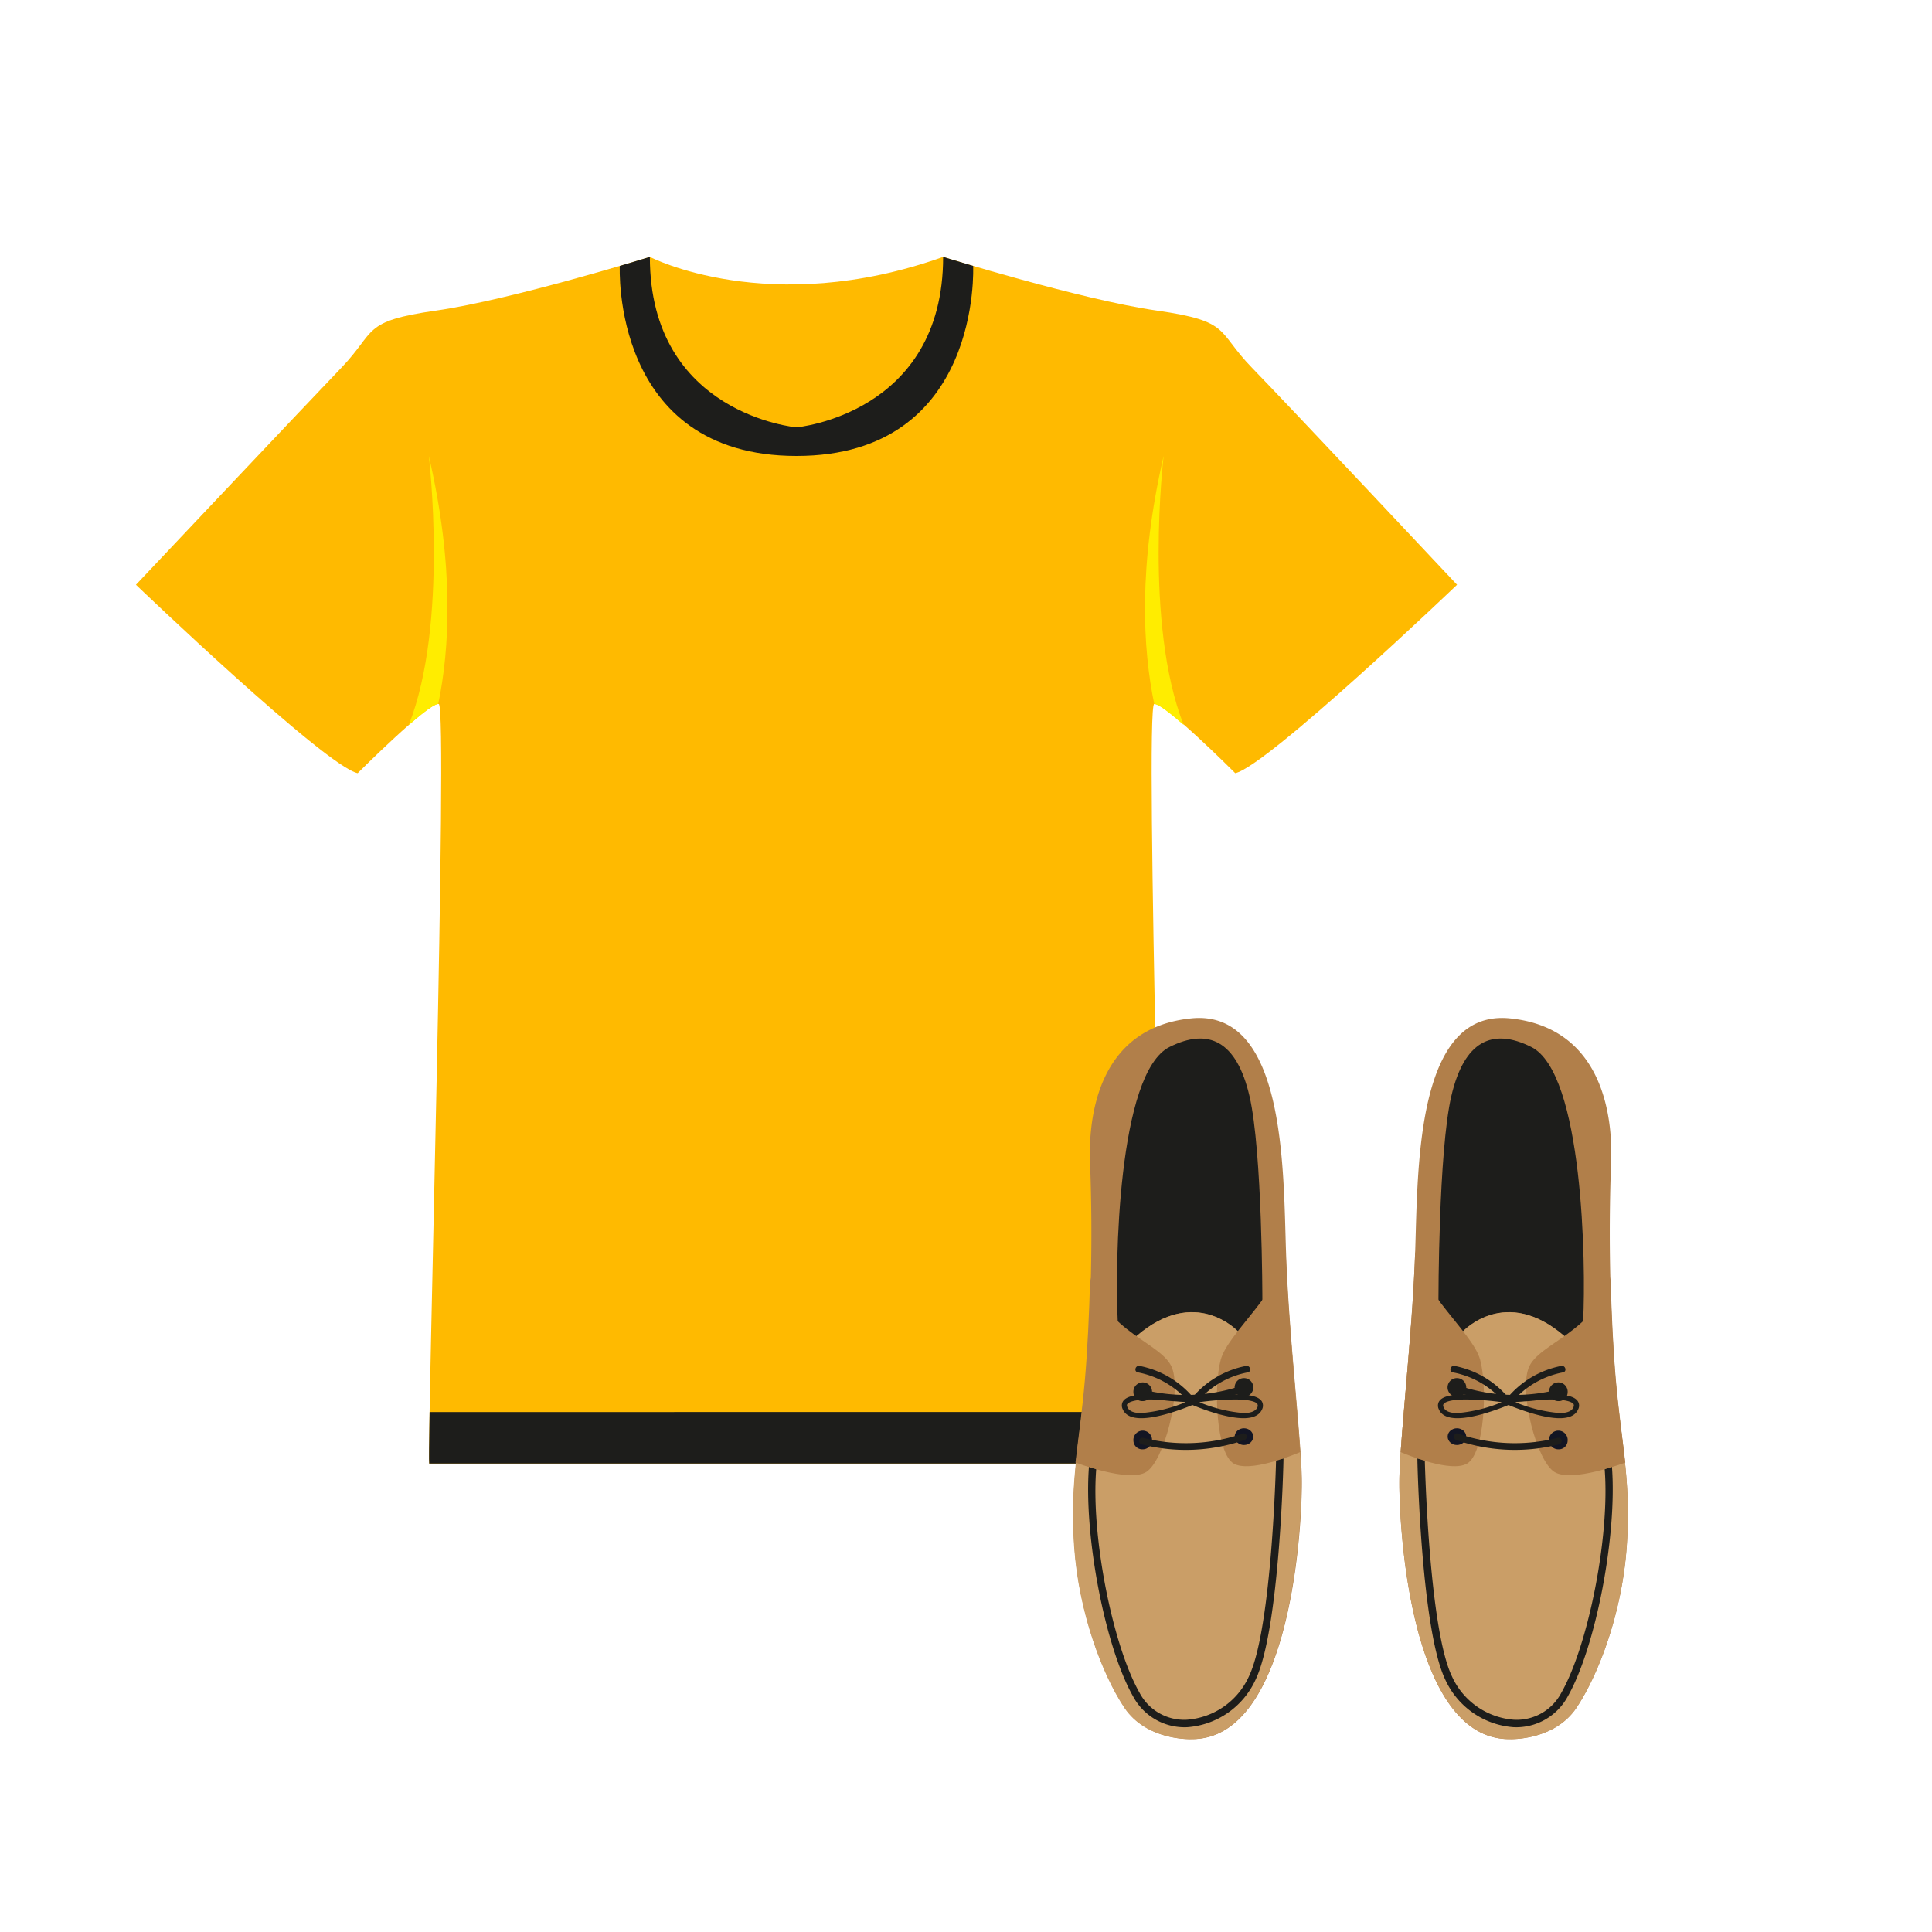 <svg id="Iconos" xmlns="http://www.w3.org/2000/svg" width="300" height="300" viewBox="0 0 300 300">
  <defs>
    <style>
      .cls-1 {
        fill: #ffba00;
      }

      .cls-2 {
        fill: #1d1d1b;
      }

      .cls-3 {
        fill: #ffed00;
      }

      .cls-4 {
        fill: #b17f4a;
      }

      .cls-5 {
        fill: #ca9e67;
      }

      .cls-6 {
        fill: #131523;
      }
    </style>
  </defs>
  <g>
    <g>
      <path class="cls-1" d="M100.91,39.89s18.51,9.63,45.54,0c0,0,7.59,29.07-22.77,29.07S100.91,39.89,100.91,39.89Z"/>
      <path class="cls-1" d="M191.81,120.06c5-1.11,34.44-29.26,34.44-29.26S200,62.85,194.41,57.11s-3.15-7.22-14.82-8.89-33.14-8.33-33.14-8.33c0,24.44-22.77,26.47-22.77,26.47s-22.77-2-22.77-26.47c0,0-21.48,6.66-33.15,8.33S58.51,51.37,53,57.11,21.11,90.8,21.11,90.8,50.54,119,55.54,120.06c0,0,11.11-11.11,12.59-10.74s-1.85,115.53-1.48,117.94H180.71c.37-2.41-3-117.57-1.49-117.94S191.81,120.06,191.81,120.06Z"/>
      <g>
        <path class="cls-2" d="M151.11,41.29c-2.84-.84-4.66-1.4-4.66-1.4,0,24.44-22.77,26.47-22.77,26.47s-22.77-2-22.77-26.47c0,0-1.82.56-4.67,1.4,0,0-1.41,29.51,27.44,29.51S151.11,41.29,151.11,41.29Z"/>
        <g>
          <path class="cls-3" d="M66.59,70.8s3.11,26-3.11,41.77c2.09-1.83,3.93-3.26,4.57-3.25C69.82,100.79,70.58,88,66.59,70.8Z"/>
          <path class="cls-3" d="M180.69,70.8s-3.11,26,3.11,41.77c-2.09-1.83-3.93-3.26-4.57-3.25C177.46,100.79,176.7,88,180.69,70.8Z"/>
        </g>
      </g>
    </g>
    <path class="cls-2" d="M66.65,227.26H180.71c0-.36,0-3.3-.06-8H66.71C66.63,224,66.6,226.9,66.65,227.26Z"/>
  </g>
  <g>
    <path class="cls-4" d="M185,270.05s-6.92.29-10.38-4.9-7.06-14.75-7.78-24.95.87-16.14,1.73-25.92a289.49,289.49,0,0,0,.72-33c-.43-7.73,1.15-21.7,15.71-23.15s14.26,23.2,14.69,36.17,2.31,28.52,2.45,35.15S200.65,270.19,185,270.05Z"/>
    <path class="cls-2" d="M174.81,209l1.69-1.56c9.13-7.85,15.7-.73,15.7-.73l4-.38-.18-4.54s0-23-2-31.59-6.37-10.64-12.39-7.64c-8.11,4-8.51,33.9-8.07,42.52Z"/>
    <g>
      <path class="cls-5" d="M166.79,240.2c.72,10.2,4.33,19.76,7.78,24.95s10.38,4.9,10.38,4.9c15.7.14,17.29-34,17.14-40.63-.1-4.7-1.07-13.89-1.78-23.46l-8.11.76s-6.57-7.12-15.7.73l-8,7.44C167.59,224.3,166.09,230.22,166.79,240.2Z"/>
      <g>
        <path class="cls-2" d="M198.15,226.64l1.15-.18c0,1.08-.63,26.6-4.32,34.33a12.69,12.69,0,0,1-10.65,7.41,9.07,9.07,0,0,1-8.38-4.78c-4.38-7.7-7.71-25.09-6.85-35.79l1.12.5c-.83,10.33,2.52,27.32,6.73,34.72a7.83,7.83,0,0,0,7.34,4.19,11.51,11.51,0,0,0,9.65-6.75C197.53,252.78,198.14,226.9,198.15,226.64Z"/>
        <g>
          <path class="cls-4" d="M191.57,227.26c2.48,1.43,9.08-1.26,10.32-1.78-.52-7.74-1.89-20.38-2.25-31.21-.72,6.33-8.93,12.67-10.08,16.85S188.84,225.67,191.57,227.26Z"/>
          <path class="cls-4" d="M178,228.56c2.74-1.73,5.48-12.25,4-16.14s-10.32-5.49-12.72-14.13c-.14,5.66-.42,11.44-.82,16-.43,4.89-1,8.83-1.46,12.82C167.06,227.1,175.29,230.28,178,228.56Z"/>
          <g>
            <g>
              <path class="cls-6" d="M176,223.75a1.45,1.45,0,1,1,1.44,1.3A1.37,1.37,0,0,1,176,223.75Z"/>
              <ellipse class="cls-6" cx="193.16" cy="223.08" rx="1.44" ry="1.3"/>
              <path class="cls-2" d="M193,222.6a27,27,0,0,1-15.48.67c-.63-.16-.9.82-.27,1a27.77,27.77,0,0,0,16-.67c.61-.23.34-1.2-.27-1Z"/>
            </g>
            <g>
              <g>
                <path class="cls-2" d="M176,216.26a1.45,1.45,0,1,1,1.44,1.3A1.37,1.37,0,0,1,176,216.26Z"/>
                <path class="cls-2" d="M191.72,215.59a1.45,1.45,0,1,1,1.44,1.3A1.37,1.37,0,0,1,191.72,215.59Z"/>
                <path class="cls-2" d="M193,215.1a26.87,26.87,0,0,1-15.48.68c-.63-.16-.9.82-.27,1a27.85,27.85,0,0,0,16-.67c.61-.23.34-1.21-.27-1Z"/>
              </g>
              <g>
                <path class="cls-2" d="M174.34,218.83c.39.92,1.36,1.39,2.88,1.39,2.67,0,6.46-1.44,7.94-2.05,1.47.61,5.26,2.05,7.94,2.05,1.51,0,2.48-.47,2.88-1.39a1.3,1.3,0,0,0-.06-1.25c-.49-.73-1.83-1.07-4.22-1.07a50.36,50.36,0,0,0-6.54.55,50.53,50.53,0,0,0-6.54-.55c-2.4,0-3.74.34-4.23,1.07A1.27,1.27,0,0,0,174.34,218.83Zm20.91-.8c0,.05.12.18,0,.49-.26.6-1,.9-2.14.9a22.62,22.62,0,0,1-6.88-1.69,44.08,44.08,0,0,1,5.48-.42C194.48,217.31,195.11,217.81,195.25,218Zm-20.19,0c.14-.22.78-.72,3.56-.72a44.06,44.06,0,0,1,5.47.42,22.63,22.63,0,0,1-6.87,1.69c-1.17,0-1.89-.3-2.15-.9C174.94,218.21,175,218.08,175.06,218Z"/>
                <g>
                  <path class="cls-2" d="M185.81,217.81a13.63,13.63,0,0,1,7.95-4.71c.64-.14.37-1.11-.26-1a14.43,14.43,0,0,0-8.56,5.17c-.39.53.48,1,.87.51Z"/>
                  <path class="cls-2" d="M184.67,217.81a13.68,13.68,0,0,0-8-4.71c-.64-.14-.37-1.11.27-1a14.49,14.49,0,0,1,8.56,5.17c.39.53-.49,1-.87.51Z"/>
                </g>
              </g>
            </g>
          </g>
        </g>
      </g>
    </g>
  </g>
  <g>
    <path class="cls-4" d="M234.44,270.05s6.92.29,10.37-4.9,7.06-14.75,7.78-24.95-.86-16.14-1.72-25.92a289.64,289.64,0,0,1-.73-33c.44-7.73-1.15-21.7-15.7-23.15s-14.26,23.2-14.69,36.17-2.31,28.52-2.45,35.15S218.74,270.19,234.44,270.05Z"/>
    <path class="cls-2" d="M244.58,209l-1.69-1.56c-9.13-7.85-15.7-.73-15.7-.73l-4-.38.17-4.54s0-23,2-31.59,6.37-10.64,12.39-7.64c8.11,4,8.52,33.9,8.08,42.52Z"/>
    <g>
      <path class="cls-5" d="M252.59,240.2c-.72,10.2-4.32,19.76-7.78,24.95s-10.37,4.9-10.37,4.9c-15.7.14-17.29-34-17.14-40.63.1-4.7,1.07-13.89,1.78-23.46l8.11.76s6.57-7.12,15.7.73l8,7.44C251.8,224.3,253.3,230.22,252.59,240.2Z"/>
      <g>
        <path class="cls-2" d="M221.24,226.64l-1.15-.18c0,1.08.62,26.6,4.32,34.33a12.69,12.69,0,0,0,10.64,7.41,9.1,9.1,0,0,0,8.39-4.78c4.38-7.7,7.7-25.09,6.85-35.79l-1.12.5c.83,10.33-2.52,27.32-6.73,34.72a7.83,7.83,0,0,1-7.35,4.19,11.51,11.51,0,0,1-9.64-6.75C221.86,252.78,221.25,226.9,221.24,226.64Z"/>
        <g>
          <path class="cls-4" d="M227.81,227.26c-2.47,1.43-9.07-1.26-10.32-1.78.53-7.74,1.89-20.38,2.26-31.21.72,6.33,8.93,12.67,10.08,16.85S230.55,225.67,227.81,227.26Z"/>
          <path class="cls-4" d="M241.36,228.56c-2.74-1.73-5.48-12.25-4-16.14s10.33-5.49,12.73-14.13c.14,5.66.41,11.44.82,16,.43,4.89,1,8.83,1.46,12.82C252.32,227.1,244.09,230.28,241.36,228.56Z"/>
          <g>
            <g>
              <path class="cls-6" d="M243.42,223.75a1.45,1.45,0,1,0-1.44,1.3A1.37,1.37,0,0,0,243.42,223.75Z"/>
              <ellipse class="cls-6" cx="226.23" cy="223.08" rx="1.44" ry="1.3"/>
              <path class="cls-2" d="M226.36,222.6a27,27,0,0,0,15.49.67.5.5,0,0,1,.26,1,27.78,27.78,0,0,1-16-.67c-.6-.23-.34-1.2.27-1Z"/>
            </g>
            <g>
              <g>
                <path class="cls-2" d="M243.42,216.26a1.45,1.45,0,1,0-1.44,1.3A1.37,1.37,0,0,0,243.42,216.26Z"/>
                <path class="cls-2" d="M227.67,215.59a1.45,1.45,0,1,0-1.44,1.3A1.38,1.38,0,0,0,227.67,215.59Z"/>
                <path class="cls-2" d="M226.36,215.1a26.91,26.91,0,0,0,15.49.68.5.5,0,0,1,.26,1,27.86,27.86,0,0,1-16-.67c-.6-.23-.34-1.21.27-1Z"/>
              </g>
              <g>
                <path class="cls-2" d="M245,217.58c-.48-.73-1.82-1.07-4.22-1.07a50.36,50.36,0,0,0-6.54.55,50.36,50.36,0,0,0-6.54-.55c-2.39,0-3.74.34-4.22,1.07a1.27,1.27,0,0,0-.06,1.25c.39.92,1.36,1.39,2.88,1.39,2.68,0,6.46-1.44,7.94-2.05,1.48.61,5.26,2.05,7.94,2.05,1.52,0,2.49-.47,2.88-1.39A1.24,1.24,0,0,0,245,217.58Zm-17.3-.27a44.08,44.08,0,0,1,5.48.42,22.7,22.7,0,0,1-6.88,1.69c-1.17,0-1.89-.3-2.14-.9-.13-.31-.05-.44,0-.49C224.28,217.81,224.91,217.31,227.69,217.31Zm16.63,1.21c-.26.6-1,.9-2.15.9a22.77,22.77,0,0,1-6.88-1.69,44.08,44.08,0,0,1,5.48-.42c2.78,0,3.41.5,3.56.72C244.36,218.08,244.45,218.21,244.32,218.52Z"/>
                <g>
                  <path class="cls-2" d="M233.58,217.81a13.65,13.65,0,0,0-8-4.71c-.63-.14-.36-1.11.27-1a14.49,14.49,0,0,1,8.56,5.17c.39.53-.49,1-.87.51Z"/>
                  <path class="cls-2" d="M234.72,217.81a13.65,13.65,0,0,1,8-4.71c.63-.14.36-1.11-.27-1a14.49,14.49,0,0,0-8.56,5.17c-.39.53.49,1,.87.51Z"/>
                </g>
              </g>
            </g>
          </g>
        </g>
      </g>
    </g>
  </g>
</svg>

